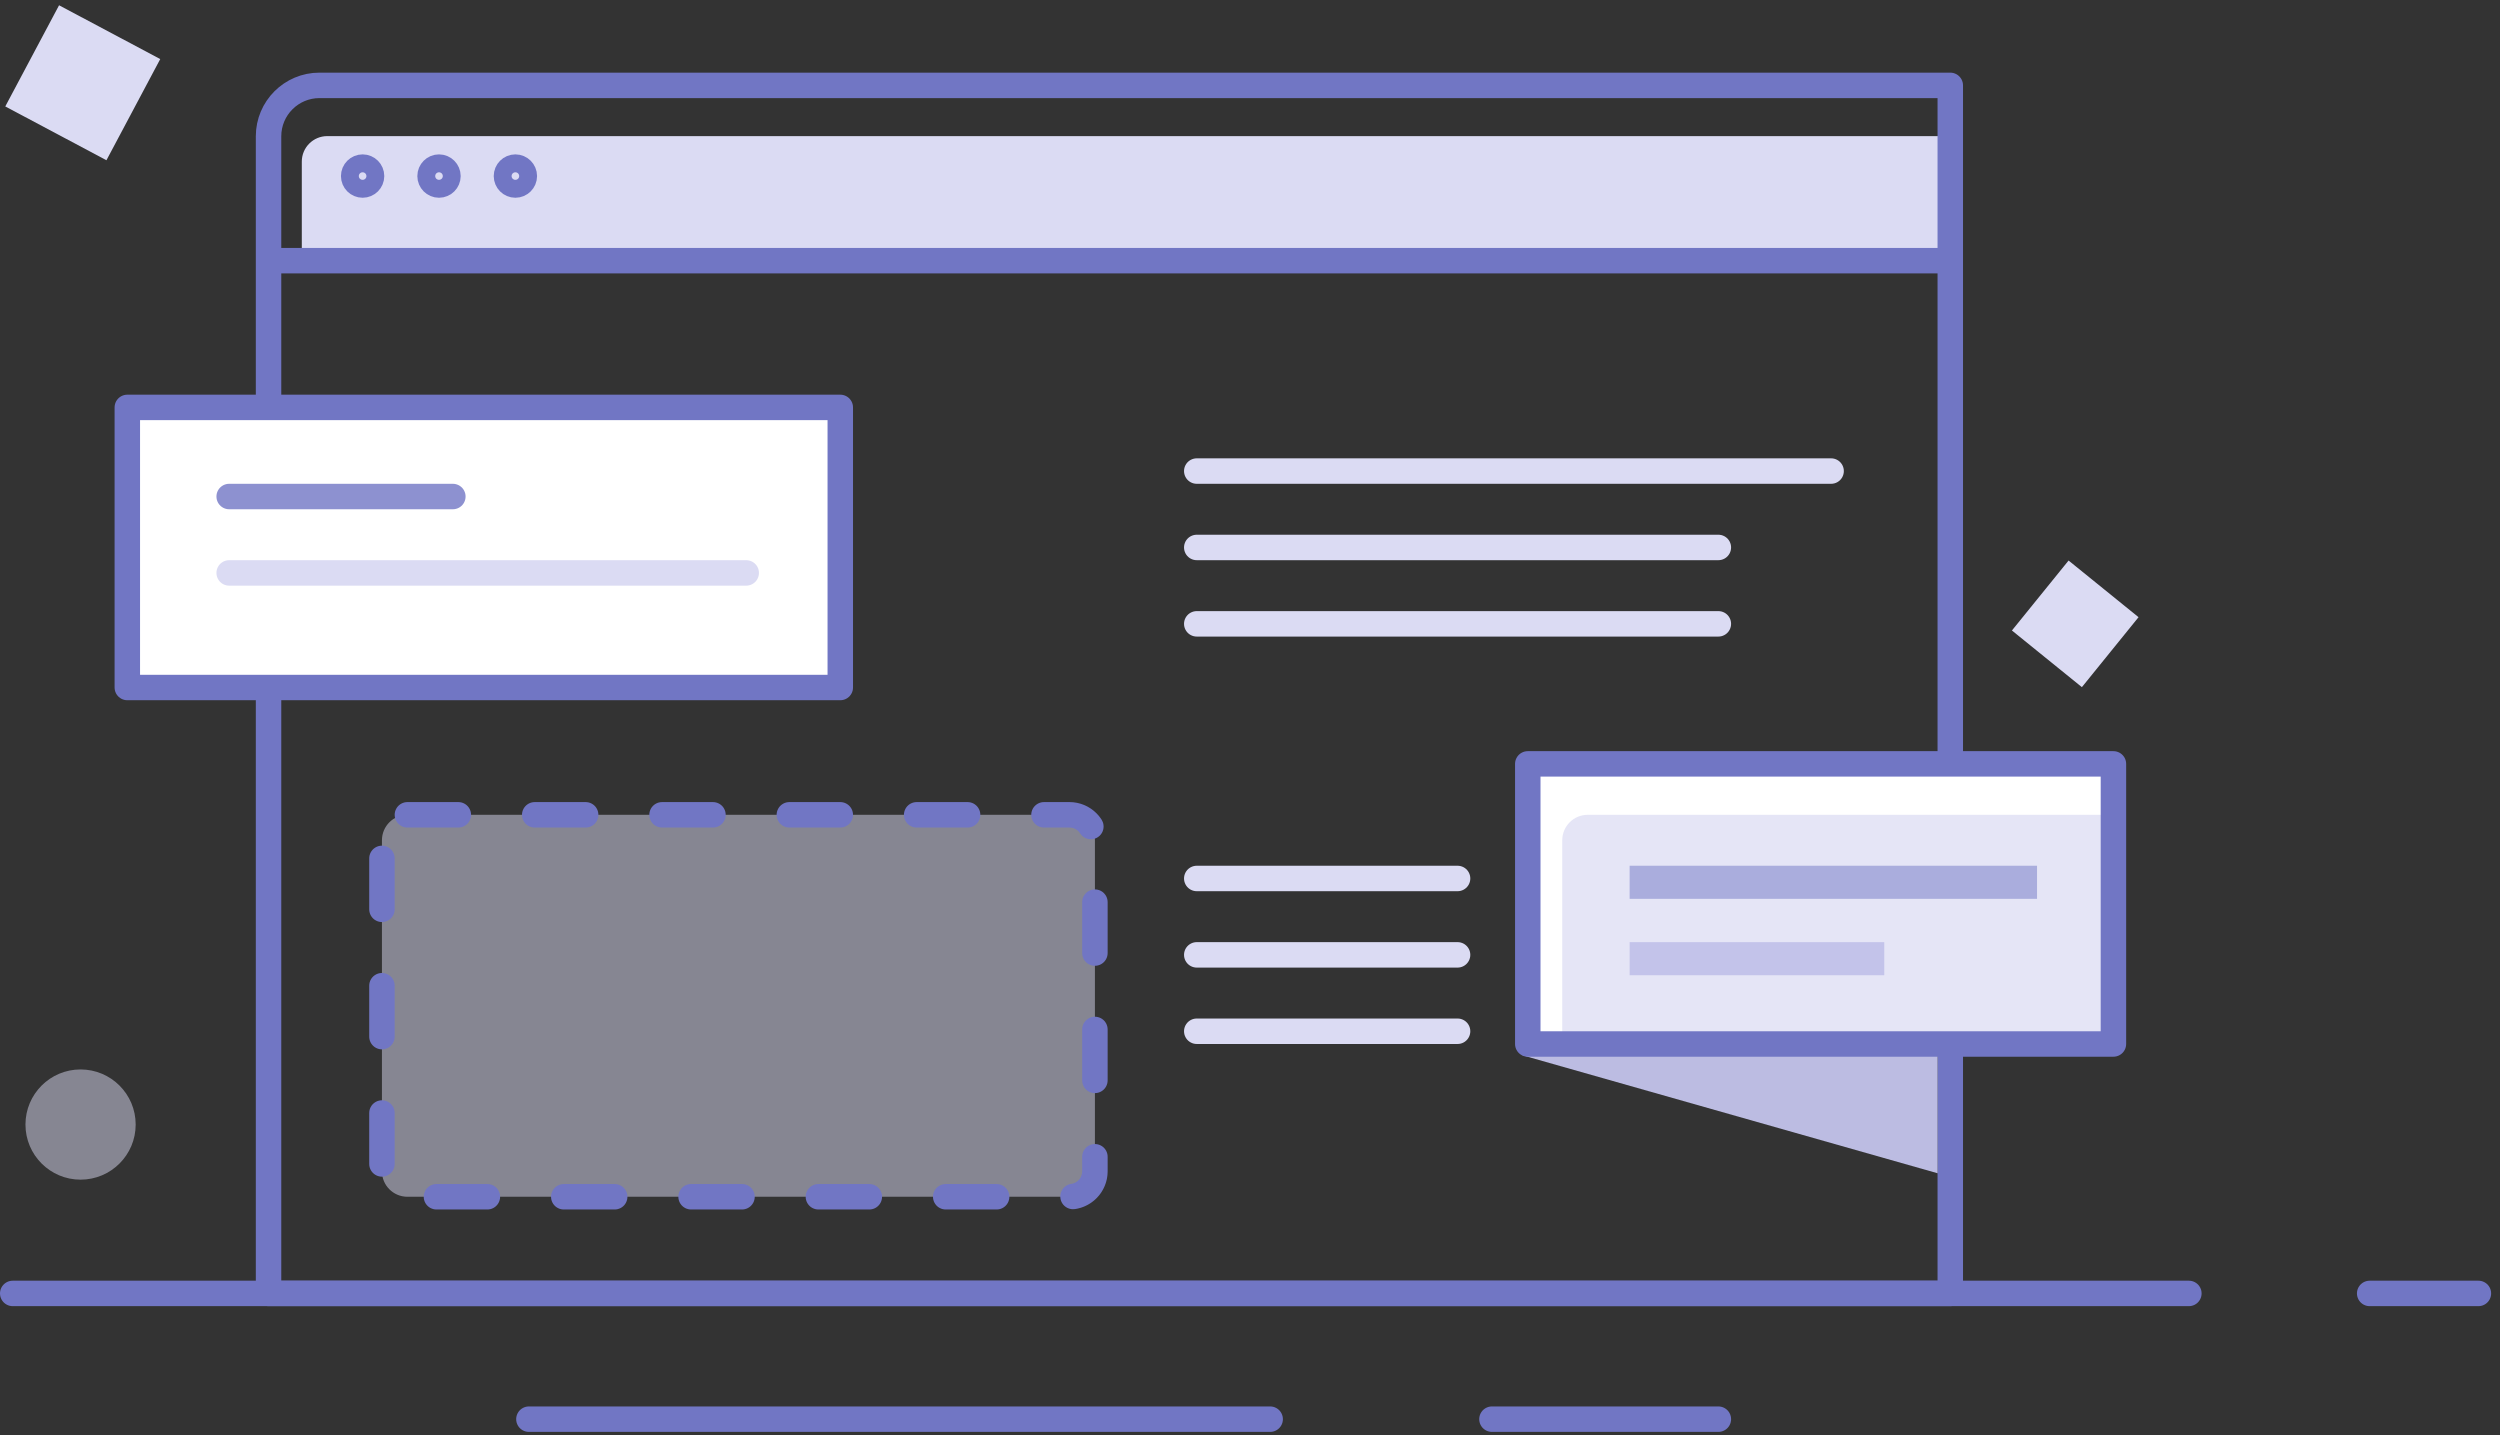 <?xml version="1.0" encoding="UTF-8"?>
<svg width="108px" height="62px" viewBox="0 0 108 62" version="1.1" xmlns="http://www.w3.org/2000/svg" xmlns:xlink="http://www.w3.org/1999/xlink">
    <rect x="0" y="0" width="108" height="62" fill="#333333" stroke="none"/>
    <!-- Generator: Sketch 63.1 (92452) - https://sketch.com -->
    <title>Group 3 Copy</title>
    <desc>Created with Sketch.</desc>
    <g id="Page-1" stroke="none" stroke-width="1" fill="none" fill-rule="evenodd">
        <g id="Artboard" transform="translate(-36, -59)">
            <g id="Group-3-Copy" transform="translate(36, 59)">
                <path d="M14.138,5.88 L84.7,5.88 L84.7,5.88 L84.7,11.258 L13.038,11.258 L13.038,6.98 C13.038,6.372 13.531,5.88 14.138,5.88 Z" id="Rectangle" fill="#DBDBF3"></path>
                <g id="Group-20-Copy" transform="translate(0, 3.2)" stroke="#7176C4" stroke-width="1.1">
                    <g id="Group-36-Copy-2" transform="translate(0, 0.004)">
                        <g id="Group-35" transform="translate(0, 0.354)">
                            <path d="M16.051,4.049 C16.051,4.261 15.878,4.435 15.665,4.435 C15.452,4.435 15.279,4.261 15.279,4.049 C15.279,3.835 15.452,3.661 15.665,3.661 C15.878,3.661 16.051,3.835 16.051,4.049 Z" id="Stroke-5" stroke-linecap="round" stroke-linejoin="round"></path>
                            <path d="M19.351,4.049 C19.351,4.261 19.178,4.435 18.965,4.435 C18.752,4.435 18.579,4.261 18.579,4.049 C18.579,3.835 18.752,3.661 18.965,3.661 C19.178,3.661 19.351,3.835 19.351,4.049 Z" id="Stroke-7" stroke-linecap="round" stroke-linejoin="round"></path>
                            <path d="M22.651,4.049 C22.651,4.261 22.478,4.435 22.265,4.435 C22.052,4.435 21.879,4.261 21.879,4.049 C21.879,3.835 22.052,3.661 22.265,3.661 C22.478,3.661 22.651,3.835 22.651,4.049 Z" id="Stroke-9" stroke-linecap="round" stroke-linejoin="round"></path>
                            <g id="Group-2" transform="translate(0.55, 51.768)" stroke-linecap="round" stroke-linejoin="round">
                                <line x1="0" y1="0.55" x2="94.009" y2="0.55" id="Stroke-11"></line>
                                <line x1="106.517" y1="0.55" x2="101.82" y2="0.55" id="Stroke-11"></line>
                            </g>
                            <line x1="22.849" y1="57.75" x2="54.871" y2="57.75" id="Stroke-13" stroke-linecap="round" stroke-linejoin="round"></line>
                            <line x1="64.452" y1="57.75" x2="74.233" y2="57.75" id="Stroke-15" stroke-linecap="round" stroke-linejoin="round"></line>
                            <line x1="84.252" y1="7.703" x2="11.601" y2="7.703" id="Stroke-17"></line>
                            <path d="M84.252,43.233 L84.252,52.318 L11.601,52.318 L11.601,2.33 C11.601,1.116 12.586,0.13 13.801,0.13 L67.222,0.13 L84.252,0.13 L84.252,21.601 L84.252,33.103 L84.252,43.233 Z" id="Path" stroke-linecap="round" stroke-linejoin="round"></path>
                        </g>
                    </g>
                </g>
                <path d="M5.861,48.58 C5.861,49.895 4.795,50.961 3.48,50.961 C2.166,50.961 1.1,49.895 1.1,48.58 C1.1,47.266 2.166,46.2 3.48,46.2 C4.795,46.2 5.861,47.266 5.861,48.58" id="Fill-3-Copy" fill-opacity="0.5" fill="#DBDBF3"></path>
                <polygon id="Fill-37-Copy" fill="#DBDBF3" transform="translate(89.65, 26.95) rotate(-96) translate(-89.65, -26.95) " points="89.65 29.7 86.9 26.95 89.65 24.2 92.4 26.95"></polygon>
                <rect id="Rectangle-Copy-27" fill="#DBDBF3" transform="translate(3.575, 3.575) rotate(28) translate(-3.575, -3.575) " x="1.1" y="1.1" width="4.95" height="4.95"></rect>
                <path d="M79.104,20.35 L51.7,20.35 L79.104,20.35 Z" id="Stroke-4" stroke="#DBDBF3" stroke-width="1.1" stroke-linecap="round" stroke-linejoin="round"></path>
                <path d="M74.233,23.65 L51.7,23.65 L74.233,23.65 Z" id="Stroke-4-Copy" stroke="#DBDBF3" stroke-width="1.1" stroke-linecap="round" stroke-linejoin="round"></path>
                <path d="M74.233,26.95 L51.7,26.95 L74.233,26.95 Z" id="Stroke-4-Copy-5" stroke="#DBDBF3" stroke-width="1.1" stroke-linecap="round" stroke-linejoin="round"></path>
                <path d="M62.967,37.95 L51.7,37.95 L62.967,37.95 Z" id="Stroke-4-Copy-6" stroke="#DBDBF3" stroke-width="1.1" stroke-linecap="round" stroke-linejoin="round"></path>
                <path d="M62.967,41.25 L51.7,41.25 L62.967,41.25 Z" id="Stroke-4-Copy-7" stroke="#DBDBF3" stroke-width="1.1" stroke-linecap="round" stroke-linejoin="round"></path>
                <path d="M62.967,44.55 L51.7,44.55 L62.967,44.55 Z" id="Stroke-4-Copy-8" stroke="#DBDBF3" stroke-width="1.1" stroke-linecap="round" stroke-linejoin="round"></path>
                <polygon id="Path-11" fill="#BCBCE2" points="65.757 45.586 83.704 50.685 83.704 45.586"></polygon>
                <rect id="Rectangle" fill="#FFFFFF" x="66" y="33" width="25.3" height="12.1"></rect>
                <path d="M68.589,35.2 L91.3,35.2 L91.3,35.2 L91.3,45.1 L67.489,45.1 L67.489,36.3 C67.489,35.692 67.982,35.2 68.589,35.2 Z" id="Rectangle" fill="#E5E5F6"></path>
                <polygon id="Fill-27-Copy" fill="#7176C4" opacity="0.5" points="70.4 38.83 88 38.83 88 37.4 75.457 37.4 70.4 37.4"></polygon>
                <polygon id="Fill-27-Copy-2" fill="#C3C3EA" points="70.4 42.13 81.4 42.13 81.4 40.7 70.4 40.7"></polygon>
                <rect id="Rectangle-Copy" stroke="#7176C4" stroke-width="1.1" stroke-linecap="round" stroke-linejoin="round" x="66" y="33" width="25.3" height="12.1"></rect>
                <path d="M17.6,35.2 L46.2,35.2 C46.808,35.2 47.3,35.692 47.3,36.3 L47.3,50.6 C47.3,51.208 46.808,51.7 46.2,51.7 L17.6,51.7 C16.992,51.7 16.5,51.208 16.5,50.6 L16.5,36.3 C16.5,35.692 16.992,35.2 17.6,35.2 Z" id="Rectangle-Copy-2" fill="#DBDBF3" opacity="0.5"></path>
                <path d="M17.6,35.2 L46.2,35.2 C46.808,35.2 47.3,35.692 47.3,36.3 L47.3,50.6 C47.3,51.208 46.808,51.7 46.2,51.7 L17.6,51.7 C16.992,51.7 16.5,51.208 16.5,50.6 L16.5,36.3 C16.5,35.692 16.992,35.2 17.6,35.2 Z" id="Rectangle" stroke="#7176C4" stroke-width="1.1" stroke-linecap="round" stroke-linejoin="bevel" stroke-dasharray="2.2,3.3"></path>
                <g id="Group" transform="translate(5.5, 17.6)" stroke-linecap="round" stroke-linejoin="round" stroke-width="1.1">
                    <polygon id="Stroke-2" stroke="#7176C4" fill="#FFFFFF" points="0 12.1 30.8 12.1 30.8 0 0 0"></polygon>
                    <path d="M14.063,3.85 L4.4,3.85 L14.063,3.85 Z" id="Stroke-4-Copy-2" stroke="#7176C4" opacity="0.8"></path>
                    <path d="M26.737,7.15 L4.4,7.15 L26.737,7.15 Z" id="Stroke-4-Copy-3" stroke="#DBDBF3"></path>
                </g>
            </g>
        </g>
    </g>
</svg>